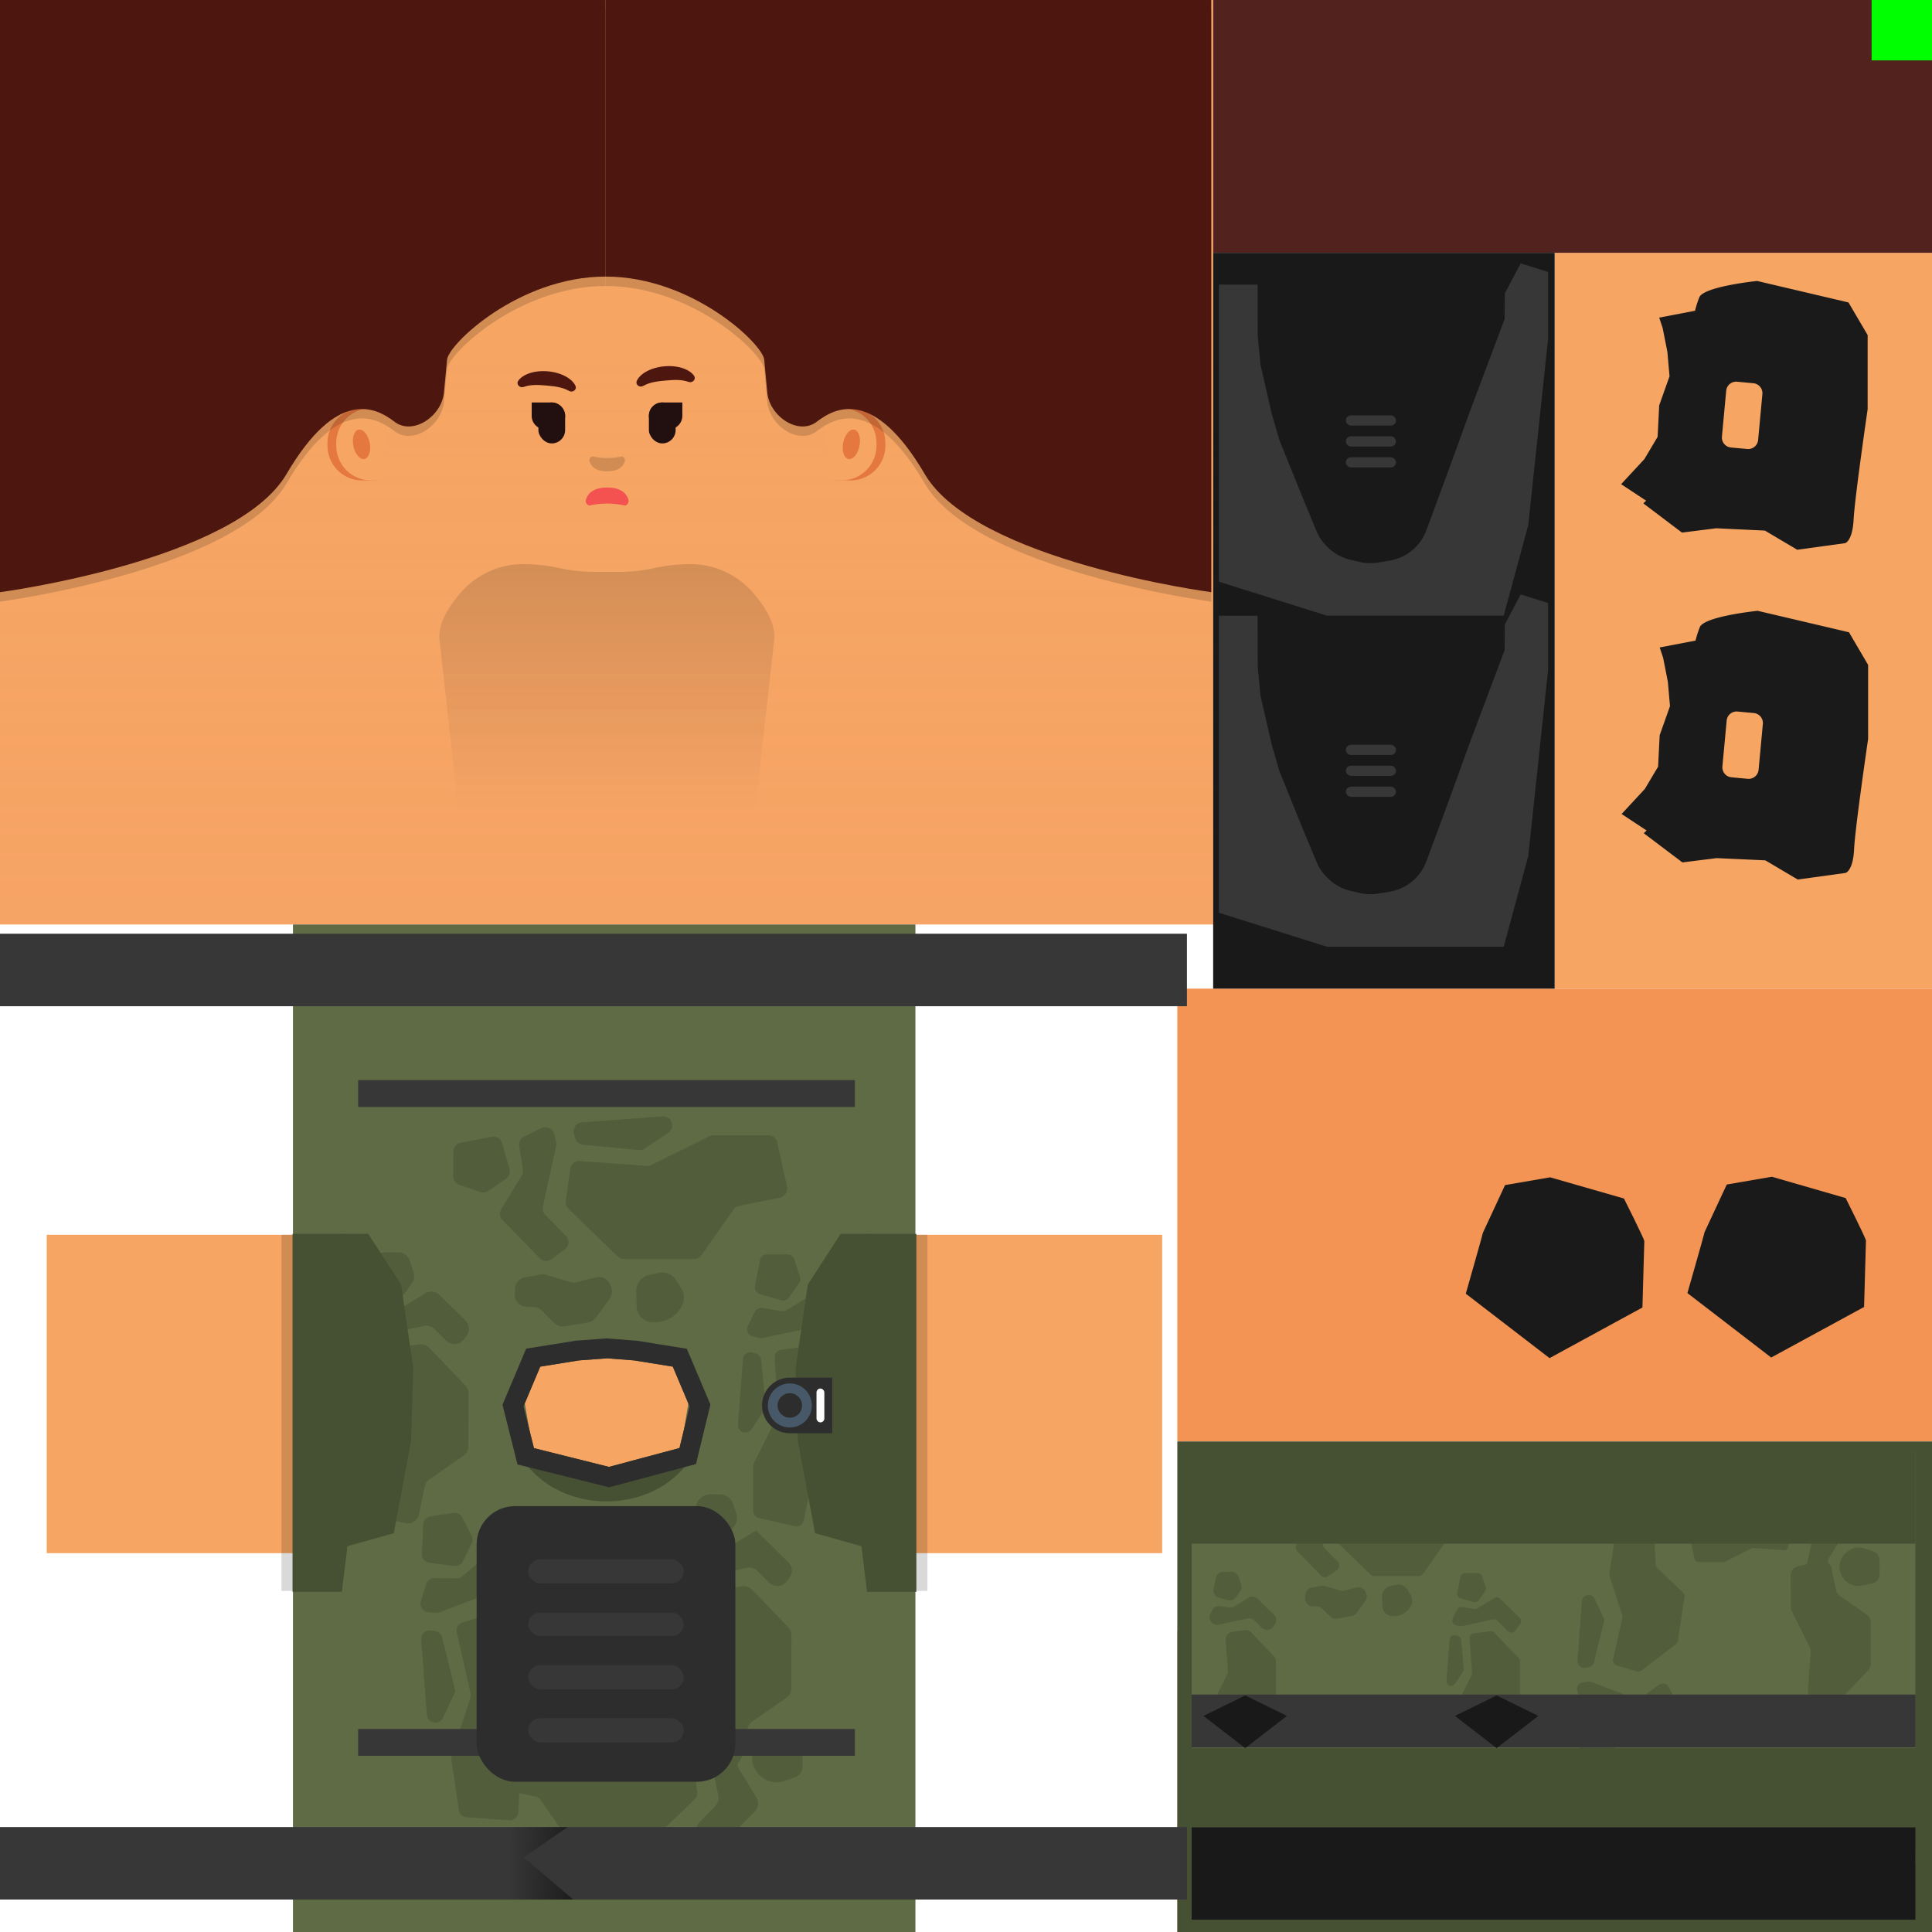 <svg xmlns="http://www.w3.org/2000/svg" xmlns:xlink="http://www.w3.org/1999/xlink" viewBox="0 0 1024 1024"><defs><style>.cls-1{isolation:isolate;}.cls-2{fill:#fff;}.cls-3{fill:#f39454;}.cls-4{fill:#f6a563;}.cls-5{opacity:0.1;mix-blend-mode:multiply;fill:url(#linear-gradient);}.cls-10,.cls-6{opacity:0.15;mix-blend-mode:overlay;}.cls-6{fill:url(#linear-gradient-2);}.cls-7{fill:#e4783e;}.cls-8{fill:red;}.cls-9{fill:#220f0f;}.cls-11{fill:#f45151;}.cls-12{fill:#4d160e;}.cls-13{fill:blue;}.cls-14{fill:#51221e;}.cls-15,.cls-23{fill:#465033;}.cls-16{fill:#191919;}.cls-17{fill:#5e6b44;}.cls-18{opacity:0.5;}.cls-19{fill:#1a1a1a;}.cls-20{fill:#373737;}.cls-21{fill:#2d2d2d;}.cls-22{fill:url(#linear-gradient-3);}.cls-23{stroke:#465033;stroke-miterlimit:10;}.cls-24{fill:#475969;}.cls-25{fill:#fcfcfc;}.cls-26{fill:lime;}</style><linearGradient id="linear-gradient" x1="321.5" y1="490" x2="321.5" y2="187.52" gradientUnits="userSpaceOnUse"><stop offset="0" stop-color="#f69878"/><stop offset="1" stop-color="#f69878" stop-opacity="0"/></linearGradient><linearGradient id="linear-gradient-2" x1="321.68" y1="286" x2="321.68" y2="431.12" gradientUnits="userSpaceOnUse"><stop offset="0"/><stop offset="1" stop-opacity="0"/></linearGradient><linearGradient id="linear-gradient-3" x1="269.68" y1="987.48" x2="341.52" y2="988.41" gradientUnits="userSpaceOnUse"><stop offset="0" stop-opacity="0"/><stop offset="1"/></linearGradient></defs><title>militaryFemaleA</title><g class="cls-1"><g id="Layer_2" data-name="Layer 2"><g id="Layer_1-2" data-name="Layer 1"><rect class="cls-2" width="1024" height="1024"/><rect class="cls-3" x="624" y="524" width="400" height="240"/><rect class="cls-4" width="643" height="490"/><rect class="cls-5" y="139.59" width="643" height="350.41"/><rect class="cls-4" x="824" y="134" width="200" height="390"/><path class="cls-6" d="M366,299h0a89.81,89.81,0,0,0-19.13,2.07h0a89.33,89.33,0,0,1-19.14,2.07H315.59a89.26,89.26,0,0,1-19.14-2.07h0A89.81,89.81,0,0,0,277.32,299h0a43.74,43.74,0,0,0-33,15c-6.51,7.48-12.32,16.72-11.37,25.21l15.3,137,71.88,5.58,1.52-2.82,1.52,2.82,71.87-5.58,15.31-137c.95-8.49-4.86-17.73-11.38-25.21A43.71,43.71,0,0,0,366,299Z"/><path class="cls-7" d="M442.55,216.37h8.29a18.41,18.41,0,0,1,18.41,18.41v1.43a18.41,18.41,0,0,1-18.41,18.41h-8.29a0,0,0,0,1,0,0V216.37a0,0,0,0,1,0,0Z"/><path class="cls-4" d="M437.85,216.37h8.29a18.41,18.41,0,0,1,18.41,18.41v1.43a18.41,18.41,0,0,1-18.41,18.41h-8.29a0,0,0,0,1,0,0V216.37A0,0,0,0,1,437.85,216.37Z"/><ellipse class="cls-7" cx="451.21" cy="235.5" rx="7.93" ry="4.4" transform="translate(132.36 632.21) rotate(-78.77)"/><path class="cls-7" d="M173.56,216.37h8.29a18.41,18.41,0,0,1,18.41,18.41v1.43a18.41,18.41,0,0,1-18.41,18.41h-8.29a0,0,0,0,1,0,0V216.37A0,0,0,0,1,173.56,216.37Z" transform="translate(373.83 471) rotate(-180)"/><path class="cls-4" d="M178.26,216.37h8.29A18.41,18.41,0,0,1,205,234.78v1.43a18.41,18.41,0,0,1-18.41,18.41h-8.29a0,0,0,0,1,0,0V216.37a0,0,0,0,1,0,0Z" transform="translate(383.22 471) rotate(-180)"/><ellipse class="cls-7" cx="191.61" cy="235.5" rx="4.4" ry="7.93" transform="translate(-42.19 41.82) rotate(-11.23)"/><polygon class="cls-4" points="579.88 654.47 544.43 654.47 491.56 654.47 460 654.47 460 654.47 445.83 654.47 428.62 681.05 422.17 725.5 423.38 763.65 432.45 812.23 457.05 819.12 460 823.21 460 823.21 491.56 823.21 544.43 823.21 579.88 823.21 615.98 823.21 615.98 654.47 579.88 654.47"/><polygon class="cls-4" points="194.91 654.47 180.74 654.47 180.74 654.47 149.18 654.47 96.31 654.47 60.86 654.47 24.76 654.47 24.76 823.21 60.86 823.21 96.31 823.21 149.18 823.21 180.74 823.21 180.74 823.21 183.69 819.12 208.29 812.23 217.36 763.65 218.57 725.5 212.12 681.05 194.91 654.47"/><rect class="cls-4" x="624" y="864.49" width="400" height="159.51"/><rect class="cls-8" x="992" width="32" height="32"/><ellipse class="cls-4" cx="320.36" cy="746.08" rx="73.24" ry="132.26"/><rect class="cls-9" x="343.93" y="213.32" width="14.17" height="21.7" rx="7.09" ry="7.09"/><path class="cls-9" d="M352.79,211.55h0a7.09,7.09,0,0,1,7.09,7.09v10.63a0,0,0,0,1,0,0h-7.09a7.09,7.09,0,0,1-7.09-7.09v-3.54A7.09,7.09,0,0,1,352.79,211.55Z" transform="translate(132.38 573.2) rotate(-90)"/><path class="cls-10" d="M329.57,241.91h0a35.21,35.21,0,0,1-15.49,0h0a2,2,0,0,0-1.6,2.54c1.22,4,4.94,5.35,9.33,5.36h0c4.4,0,8.12-1.36,9.34-5.36A2,2,0,0,0,329.57,241.91Z"/><path class="cls-11" d="M331.17,267.94h0a42.45,42.45,0,0,0-18.7,0h0a2.41,2.41,0,0,1-1.93-3.06c1.48-4.83,6-6.47,11.27-6.47h0c5.3,0,9.79,1.64,11.26,6.47A2.4,2.4,0,0,1,331.17,267.94Z"/><path class="cls-12" d="M340.93,204.54c3.61-2.06,7.82-2.48,11.88-2.84s8.27-.68,12.18.72c2,.74,4.12-1.32,2.9-3.21-2.1-3.21-8.15-5.74-15.75-5.06s-13.12,4.2-14.62,7.73C336.65,204,339.08,205.62,340.93,204.54Z"/><path class="cls-12" d="M301.61,207.2c-3.61-2.06-7.82-2.49-11.87-2.84s-8.27-.68-12.19.72c-2,.73-4.11-1.32-2.89-3.21,2.1-3.21,8.14-5.74,15.74-5.06s13.12,4.2,14.62,7.73C305.9,206.61,303.46,208.27,301.61,207.2Z"/><rect class="cls-9" x="285.36" y="213.32" width="14.17" height="21.7" rx="7.09" ry="7.09" transform="translate(584.89 448.34) rotate(-180)"/><path class="cls-9" d="M290.67,211.55h7.09a0,0,0,0,1,0,0v10.63a7.09,7.09,0,0,1-7.09,7.09h0a7.09,7.09,0,0,1-7.09-7.09v-3.54a7.09,7.09,0,0,1,7.09-7.09Z" transform="translate(70.26 511.09) rotate(-90)"/><g class="cls-10"><path d="M321,5V151.59c-46.33,0-83.91,36.38-84.07,44.26v.05L235.3,213c-1.2,12.75-16.54,22.95-26.23,15.52s-30.16-18.38-57.22,27.74S0,318.87,0,318.87V5Z"/><path d="M321,5V151.59c46.33,0,83.91,36.38,84.07,44.26v.05l1.61,17.1c1.2,12.75,16.54,22.95,26.23,15.52s30.16-18.38,57.22,27.74S642,318.87,642,318.87V5Z"/></g><path class="cls-12" d="M321,0V146.59c-46.33,0-83.91,36.38-84.07,44.26v.05L235.3,208c-1.2,12.75-16.54,22.95-26.23,15.52s-30.16-18.38-57.22,27.74S0,313.87,0,313.87V0Z"/><path class="cls-12" d="M321,0V146.59c46.33,0,83.91,36.38,84.07,44.26v.05l1.61,17.1c1.2,12.75,16.54,22.95,26.23,15.52s30.16-18.38,57.22,27.74S642,313.87,642,313.87V0Z"/><rect class="cls-13" x="992" width="32" height="32"/><rect class="cls-14" x="643" width="381" height="134"/><rect class="cls-15" x="624" y="764" width="400" height="260"/><rect class="cls-16" x="643" y="134" width="181" height="390"/><path class="cls-17" d="M155.28,490v534H485.19V490Zm167.5,291.86L283,771.94l-5.54-32.11,8.89-21.07,20.46-3.3,15.08-1.11,14.26,1.11,20.46,3.3,8.9,21.07-5.35,32.06Z"/><g class="cls-18"><path class="cls-15" d="M298.26,917.53l28.91,14.35a4.47,4.47,0,0,0,2.33.45l33.08-2.43a4.49,4.49,0,0,1,4.79,3.88l2.19,16a4.5,4.5,0,0,1-1.33,3.85l-24.47,23.62a4.5,4.5,0,0,1-3.13,1.26H306a4.5,4.5,0,0,1-3.68-1.91L286.49,954a4.48,4.48,0,0,0-2.78-1.82L263.35,948a4.5,4.5,0,0,1-3.49-5.4l4.95-22a4.49,4.49,0,0,1,4.39-3.52h27.05A4.53,4.53,0,0,1,298.26,917.53Z"/><path class="cls-15" d="M374.44,922.76l6.29,28.82a6.24,6.24,0,0,1-1.65,5.71l-8.14,8.26a6.24,6.24,0,0,0,.77,9.43l3.72,2.72a6.26,6.26,0,0,0,8.14-.68L400,960.19a6.25,6.25,0,0,0,.86-7.63l-9.1-14.85a6.24,6.24,0,0,1-.84-4.26l1.57-9.67a6.23,6.23,0,0,0-3.43-6.62l-5.49-2.66a6.24,6.24,0,0,0-8.77,4.06l-.34,1.32A6.23,6.23,0,0,0,374.44,922.76Z"/><path class="cls-15" d="M425.41,926.81v9.32a6.37,6.37,0,0,1-4.32,6L415.83,944a12.61,12.61,0,0,1-11.25-1.56l-.51-.35a12.62,12.62,0,0,1-5-13.82h0a12.61,12.61,0,0,1,14.54-9l6.61,1.28A6.37,6.37,0,0,1,425.41,926.81Z"/><path class="cls-15" d="M239.37,930.58l9.92-30.71a4.54,4.54,0,0,0,.1-2.37l-7.29-32.36a4.5,4.5,0,0,1,3.13-5.31l15.5-4.53a4.53,4.53,0,0,1,4,.75l27,20.71a4.47,4.47,0,0,1,1.71,2.9l5.11,34.23a4.49,4.49,0,0,1-1.35,3.93l-20,19a4.5,4.5,0,0,0-1.4,3l-1.1,20.75a4.5,4.5,0,0,1-4.83,4.25l-22.51-1.64a4.53,4.53,0,0,1-4.13-3.83l-4-26.76A4.47,4.47,0,0,1,239.37,930.58Z"/><path class="cls-15" d="M232.9,854.61l28.84-11a4.52,4.52,0,0,1,4.25.57l11.77,8.58a4.51,4.51,0,0,0,6.65-1.56l3.76-7.2a4.51,4.51,0,0,0-1.35-5.74l-21.39-15.47a4.52,4.52,0,0,0-5.54.2L245,835.51a4.52,4.52,0,0,1-3,1.06l-11.73-.16a4.52,4.52,0,0,0-4.36,3.16l-2.85,9.08a4.51,4.51,0,0,0,3.84,5.83l3.88.4A4.5,4.5,0,0,0,232.9,854.61Z"/><path class="cls-15" d="M228.5,864.18l2.2.35a4.51,4.51,0,0,1,3.66,3.36l6.68,26.9a4.5,4.5,0,0,1-.29,3l-5.92,12.67a4.51,4.51,0,0,1-6.67,1.78h0a4.51,4.51,0,0,1-1.91-3.36l-3-39.92A4.5,4.5,0,0,1,228.5,864.18Z"/><path class="cls-15" d="M228.24,803.68l12.07-1.8a4.49,4.49,0,0,1,4.67,2.38l5,9.77a4.48,4.48,0,0,1,0,4.05l-4.63,9.44a4.52,4.52,0,0,1-4.62,2.49l-13.16-1.69a4.5,4.5,0,0,1-3.93-4.66l.69-15.72A4.5,4.5,0,0,1,228.24,803.68Z"/><path class="cls-15" d="M366.63,902.13l12-24.06a6.23,6.23,0,0,0,.64-3.23l-1.83-26a6.24,6.24,0,0,1,5.4-6.63l10.59-1.42a6.25,6.25,0,0,1,5.33,1.87l19,19.82a6.21,6.21,0,0,1,1.73,4.34l-.08,28a6.22,6.22,0,0,1-2.67,5.1l-18,12.52a6.21,6.21,0,0,0-2.54,3.85l-3,14.48a6.24,6.24,0,0,1-7.5,4.82l-15-3.42a6.25,6.25,0,0,1-4.85-6.11l.06-21.13A6.22,6.22,0,0,1,366.63,902.13Z"/><path class="cls-15" d="M371.32,836.3,395.79,831a6.24,6.24,0,0,1,5.71,1.66l6.19,6.14a6.25,6.25,0,0,0,9.43-.74l1.4-1.91a6.26,6.26,0,0,0-.66-8.15L400.74,811.2l-16.3,9.93a6.26,6.26,0,0,1-4.27.83l-7.51-1.25a6.25,6.25,0,0,0-6.63,3.42l-1.63,3.33a6.24,6.24,0,0,0,4,8.78h0A6.1,6.1,0,0,0,371.32,836.3Z"/><path class="cls-15" d="M376.62,792h4.69a7.78,7.78,0,0,1,7.34,5.28l1.56,4.62a7.76,7.76,0,0,1-1,6.91h0a14,14,0,0,1-15.35,5.48l-.76-.22a7.77,7.77,0,0,1-5.49-9l1.35-6.85A7.76,7.76,0,0,1,376.62,792Z"/><path class="cls-15" d="M289.59,675.72l12.58,3.72a6.67,6.67,0,0,0,3.49.08L315.75,677a6.61,6.61,0,0,1,7.91,4.4l.38,1.19a6.61,6.61,0,0,1-1,5.9l-7.16,9.82a6.61,6.61,0,0,1-4.2,2.61L299.52,703a6.62,6.62,0,0,1-5.81-1.84l-6.41-6.43a6.58,6.58,0,0,0-4.49-1.93l-3.58-.11a6.6,6.6,0,0,1-6.41-6.92l.13-2.64a6.61,6.61,0,0,1,5.47-6.19l8.16-1.43A6.67,6.67,0,0,1,289.59,675.72Z"/><path class="cls-15" d="M344.09,675.76l5.14-1.1a8.66,8.66,0,0,1,9.27,4l2.81,4.68a8.68,8.68,0,0,1,.57,7.79h0a15.66,15.66,0,0,1-15.47,9.64l-.89,0a8.68,8.68,0,0,1-8.13-8.5l-.16-7.81A8.68,8.68,0,0,1,344.09,675.76Z"/><path class="cls-15" d="M195.44,773.89l12-24.07a6.21,6.21,0,0,0,.64-3.23l-1.84-26a6.25,6.25,0,0,1,5.4-6.63l10.6-1.42a6.25,6.25,0,0,1,5.33,1.87l19,19.82a6.2,6.2,0,0,1,1.74,4.34l-.08,27.95a6.25,6.25,0,0,1-2.67,5.11l-18,12.51A6.26,6.26,0,0,0,225.1,788l-3,14.48a6.25,6.25,0,0,1-7.5,4.82l-15-3.43a6.23,6.23,0,0,1-4.85-6.1l.06-21.14A6.21,6.21,0,0,1,195.44,773.89Z"/><path class="cls-15" d="M200.13,708.06l24.47-5.27a6.27,6.27,0,0,1,5.71,1.67l6.19,6.14a6.25,6.25,0,0,0,9.43-.75l1.4-1.91a6.24,6.24,0,0,0-.66-8.14L233,686.37a6.25,6.25,0,0,0-7.63-.88l-12.14,7.4a6.2,6.2,0,0,1-4.27.82l-7.51-1.24a6.23,6.23,0,0,0-6.63,3.41l-1.63,3.33a6.24,6.24,0,0,0,4,8.79h0A6.37,6.37,0,0,0,200.13,708.06Z"/><path class="cls-15" d="M204.17,663.76l7,0a6.25,6.25,0,0,1,5.9,4.24l2.15,6.38a6.25,6.25,0,0,1-.79,5.56l-3.61,5.19a6.25,6.25,0,0,1-6.84,2.44l-7.45-2.13a6.24,6.24,0,0,1-4.41-7.21L198,668.8A6.25,6.25,0,0,1,204.17,663.76Z"/><path class="cls-15" d="M399.59,775.46l12.56-25.12a3.94,3.94,0,0,0,.4-2l-2-28.78a3.92,3.92,0,0,1,3.39-4.16l13.93-1.87a4,4,0,0,1,3.35,1.17L451.67,736a3.94,3.94,0,0,1,1.09,2.73l-.09,30.1a3.91,3.91,0,0,1-1.68,3.21l-19.71,13.73a3.87,3.87,0,0,0-1.6,2.42L426,805.92a3.92,3.92,0,0,1-4.71,3l-19.15-4.36a3.92,3.92,0,0,1-3-3.84l.07-23.54A3.9,3.9,0,0,1,399.59,775.46Z"/><path class="cls-15" d="M404,709.26l26.24-5.64a3.93,3.93,0,0,1,3.59,1l9,8.92a3.92,3.92,0,0,0,5.92-.46l4.18-5.71a3.91,3.91,0,0,0-.41-5.11l-16.38-16.11a3.9,3.9,0,0,0-4.78-.55l-14.43,8.78a3.89,3.89,0,0,1-2.68.52l-10.08-1.67a3.92,3.92,0,0,0-4.16,2.15l-3.64,7.44a3.91,3.91,0,0,0,2.54,5.51l3.29.86A3.91,3.91,0,0,0,404,709.26Z"/><path class="cls-15" d="M398.94,716.92l1.85.59a3.9,3.9,0,0,1,2.7,3.37l2.23,24a4,4,0,0,1-.64,2.53l-6.76,10.13a3.92,3.92,0,0,1-6,.65h0a3.91,3.91,0,0,1-1.2-3.13l2.68-34.74A3.92,3.92,0,0,1,398.94,716.92Z"/><path class="cls-15" d="M406.65,664.84l10.62,0a3.94,3.94,0,0,1,3.7,2.67L424,676.6a3.94,3.94,0,0,1-.5,3.49l-5.22,7.51a3.93,3.93,0,0,1-4.3,1.54L402.91,686a3.92,3.92,0,0,1-2.77-4.52L402.79,668A3.92,3.92,0,0,1,406.65,664.84Z"/><path class="cls-15" d="M376.09,602.14l-30.9,15.33a4.86,4.86,0,0,1-2.49.49l-35.34-2.61a4.83,4.83,0,0,0-5.13,4.15l-2.34,17.1a4.84,4.84,0,0,0,1.43,4.11L327.46,666a4.81,4.81,0,0,0,3.35,1.35h37a4.8,4.8,0,0,0,3.94-2l16.94-24.16a4.78,4.78,0,0,1,3-2l21.75-4.45a4.82,4.82,0,0,0,3.74-5.77l-5.29-23.53a4.82,4.82,0,0,0-4.7-3.75H378.23A4.84,4.84,0,0,0,376.09,602.14Z"/><path class="cls-15" d="M294.77,607.3l-7,32.2a4.82,4.82,0,0,0,1.28,4.4L299.94,655a4.82,4.82,0,0,1-.6,7.27l-7,5.12a4.82,4.82,0,0,1-6.28-.53l-19.72-20.17a4.82,4.82,0,0,1-.66-5.88l10.84-17.69a4.75,4.75,0,0,0,.65-3.29l-2-12.37a4.83,4.83,0,0,1,2.65-5.11l9.15-4.44A4.81,4.81,0,0,1,293.7,601l1,4.05A4.76,4.76,0,0,1,294.77,607.3Z"/><path class="cls-15" d="M304.19,601.13l.72,2.28a4.84,4.84,0,0,0,4.13,3.33l29.49,2.82a4.91,4.91,0,0,0,3.12-.78l12.45-8.27a4.8,4.8,0,0,0,.83-7.32h0a4.78,4.78,0,0,0-3.84-1.49l-42.67,3.17A4.82,4.82,0,0,0,304.19,601.13Z"/><path class="cls-15" d="M240.21,610.4v13.05a4.8,4.8,0,0,0,3.26,4.55l11.11,3.79a4.81,4.81,0,0,0,4.29-.59l9.25-6.39a4.81,4.81,0,0,0,1.9-5.27l-3.86-13.65a4.81,4.81,0,0,0-5.54-3.41l-16.51,3.2A4.81,4.81,0,0,0,240.21,610.4Z"/></g><rect class="cls-17" x="631.59" y="769.25" width="383.62" height="218.34"/><rect class="cls-15" x="625.61" y="926.56" width="396.84" height="53.53"/><g class="cls-18"><path class="cls-15" d="M914.41,827.71l14-7a2.2,2.2,0,0,1,1.13-.22l16,1.18a2.19,2.19,0,0,0,2.33-1.88l1.06-7.77a2.18,2.18,0,0,0-.65-1.86L936.5,798.72a2.2,2.2,0,0,0-1.52-.61H918.19a2.2,2.2,0,0,0-1.79.93l-7.7,11a2.16,2.16,0,0,1-1.35.89l-9.88,2a2.18,2.18,0,0,0-1.69,2.62l2.4,10.69a2.18,2.18,0,0,0,2.13,1.7h13.13A2.15,2.15,0,0,0,914.41,827.71Z"/><path class="cls-15" d="M955.82,837.55l5-22.83a4.91,4.91,0,0,0-1.31-4.52L953,803.65a5,5,0,0,1,.61-7.47l3-2.15a4.94,4.94,0,0,1,6.45.54l13,13.33a4.93,4.93,0,0,1,.68,6l-7.21,11.77a4.94,4.94,0,0,0-.66,3.38l1.25,7.66a4.94,4.94,0,0,1-2.73,5.24l-4.34,2.11a4.94,4.94,0,0,1-7-3.22l-.27-1A5,5,0,0,1,955.82,837.55Z"/><path class="cls-15" d="M996.2,834.34V827a5.06,5.06,0,0,0-3.42-4.79l-4.17-1.42A10,10,0,0,0,979.7,822l-.41.28a10,10,0,0,0-3.94,11h0a10,10,0,0,0,11.53,7.1l5.23-1A5,5,0,0,0,996.2,834.34Z"/><path class="cls-15" d="M853.13,835.45,859.77,856a3,3,0,0,1,.08,1.6L855,879.29a3,3,0,0,0,2.1,3.56l10.38,3a3,3,0,0,0,2.68-.51l18.08-13.87a3,3,0,0,0,1.14-2l3.43-22.92a3.05,3.05,0,0,0-.91-2.64l-13.41-12.74a3,3,0,0,1-.94-2l-.74-13.9a3,3,0,0,0-3.23-2.85l-15.08,1.11a3,3,0,0,0-2.77,2.56L853,834.07A3.06,3.06,0,0,0,853.13,835.45Z"/><path class="cls-15" d="M843.69,891.54l22.84,8.69a3.59,3.59,0,0,0,3.37-.46l9.33-6.79a3.57,3.57,0,0,1,5.26,1.23l3,5.71a3.56,3.56,0,0,1-1.07,4.55l-16.95,12.25a3.56,3.56,0,0,1-4.38-.16l-11.78-9.89a3.59,3.59,0,0,0-2.34-.83l-9.3.12a3.56,3.56,0,0,1-3.45-2.5l-2.26-7.2a3.56,3.56,0,0,1,3-4.61l3.08-.32A3.62,3.62,0,0,1,843.69,891.54Z"/><path class="cls-15" d="M840.2,884l1.75-.28a3.54,3.54,0,0,0,2.89-2.66l5.3-21.31a3.64,3.64,0,0,0-.23-2.37l-4.7-10a3.56,3.56,0,0,0-5.28-1.41h0a3.55,3.55,0,0,0-1.51,2.66l-2.35,31.63A3.56,3.56,0,0,0,840.2,884Z"/><path class="cls-15" d="M840,931.89l9.57,1.43a3.57,3.57,0,0,0,3.7-1.89l4-7.73a3.56,3.56,0,0,0,0-3.21L853.61,913a3.55,3.55,0,0,0-3.65-2l-10.43,1.33a3.56,3.56,0,0,0-3.11,3.69l.54,12.46A3.55,3.55,0,0,0,840,931.89Z"/><path class="cls-15" d="M949.63,853.89,959.16,873a4.93,4.93,0,0,1,.51,2.56l-1.45,20.58a5,5,0,0,0,4.28,5.25l8.39,1.12a5,5,0,0,0,4.22-1.47l15.07-15.71a4.89,4.89,0,0,0,1.38-3.44l-.06-22.15a5,5,0,0,0-2.12-4l-14.23-9.91a5,5,0,0,1-2-3.06l-2.38-11.47a5,5,0,0,0-5.94-3.82l-11.9,2.72a4.93,4.93,0,0,0-3.85,4.83l.05,16.75A4.9,4.9,0,0,0,949.63,853.89Z"/><path class="cls-15" d="M953.35,906.05l19.38,4.17a5,5,0,0,0,4.53-1.32l4.9-4.86a4.94,4.94,0,0,1,7.47.59l1.11,1.51a5,5,0,0,1-.52,6.45l-13.56,13.34-12.92-7.86a4.94,4.94,0,0,0-3.38-.66l-6,1a4.93,4.93,0,0,1-5.25-2.71l-1.29-2.63a5,5,0,0,1,3.2-7h0A5,5,0,0,1,953.35,906.05Z"/><path class="cls-15" d="M889.09,806.06h2.22a3.67,3.67,0,0,0,3.48-2.5l.74-2.19a3.68,3.68,0,0,0-.47-3.28h0a6.63,6.63,0,0,0-7.27-2.59l-.36.1a3.7,3.7,0,0,0-2.61,4.25l.64,3.25A3.7,3.7,0,0,0,889.09,806.06Z"/><path class="cls-15" d="M702.37,840.65l8,2.36a4.21,4.21,0,0,0,2.2,0l6.39-1.61a4.18,4.18,0,0,1,5,2.79l.24.75a4.19,4.19,0,0,1-.6,3.74L719,854.94a4.15,4.15,0,0,1-2.65,1.65l-7.72,1.35a4.18,4.18,0,0,1-3.68-1.17l-4.05-4.06a4.19,4.19,0,0,0-2.84-1.23l-2.27-.06a4.19,4.19,0,0,1-4.06-4.39l.08-1.67a4.2,4.2,0,0,1,3.46-3.92l5.17-.9A4.21,4.21,0,0,1,702.37,840.65Z"/><path class="cls-15" d="M736.86,840.68l3.25-.7a5.5,5.5,0,0,1,5.87,2.55l1.78,3a5.5,5.5,0,0,1,.36,4.93h0a9.91,9.91,0,0,1-9.79,6.1l-.56,0a5.5,5.5,0,0,1-5.15-5.38l-.1-4.94A5.51,5.51,0,0,1,736.86,840.68Z"/><path class="cls-15" d="M642.79,902.78l7.61-15.23a3.9,3.9,0,0,0,.41-2l-1.16-16.44a4,4,0,0,1,3.41-4.2l6.71-.89a3.93,3.93,0,0,1,3.37,1.18l12,12.54a3.91,3.91,0,0,1,1.1,2.75l0,17.69a3.93,3.93,0,0,1-1.69,3.23l-11.37,7.92a3.93,3.93,0,0,0-1.61,2.44l-1.9,9.16a4,4,0,0,1-4.75,3.05l-9.5-2.17a4,4,0,0,1-3.08-3.86l0-13.38A4.13,4.13,0,0,1,642.79,902.78Z"/><path class="cls-15" d="M645.76,861.12l15.48-3.33a4,4,0,0,1,3.62,1.05l3.91,3.89a4,4,0,0,0,6-.47l.89-1.21a4,4,0,0,0-.42-5.16l-8.64-8.49a4,4,0,0,0-4.82-.56l-7.69,4.68a3.93,3.93,0,0,1-2.7.52l-4.76-.79a4,4,0,0,0-4.19,2.16l-1,2.11a4,4,0,0,0,2.56,5.56h0A3.86,3.86,0,0,0,645.76,861.12Z"/><path class="cls-15" d="M648.31,833.09h4.46a3.93,3.93,0,0,1,3.73,2.69l1.36,4a3.93,3.93,0,0,1-.49,3.52l-2.29,3.28a4,4,0,0,1-4.33,1.55L646,846.82a3.94,3.94,0,0,1-2.79-4.56l1.18-6A3.93,3.93,0,0,1,648.31,833.09Z"/><path class="cls-15" d="M772,903.78l7.95-15.9a2.48,2.48,0,0,0,.26-1.28l-1.29-18.22a2.48,2.48,0,0,1,2.14-2.63l8.82-1.18a2.45,2.45,0,0,1,2.11.74l13,13.51a2.45,2.45,0,0,1,.69,1.72l0,19.05a2.49,2.49,0,0,1-1.07,2L792,910.31a2.51,2.51,0,0,0-1,1.53l-2.33,11.21a2.47,2.47,0,0,1-3,1.91l-12.11-2.76a2.48,2.48,0,0,1-1.93-2.42l0-14.9A2.47,2.47,0,0,1,772,903.78Z"/><path class="cls-15" d="M774.77,861.88l16.6-3.57a2.48,2.48,0,0,1,2.27.66l5.69,5.65a2.49,2.49,0,0,0,3.75-.3l2.65-3.61a2.48,2.48,0,0,0-.26-3.24L795.1,847.28a2.48,2.48,0,0,0-3-.35l-9.13,5.56a2.44,2.44,0,0,1-1.69.33l-6.38-1.06a2.48,2.48,0,0,0-2.63,1.36l-2.31,4.71a2.48,2.48,0,0,0,1.61,3.49l2.08.54A2.48,2.48,0,0,0,774.77,861.88Z"/><path class="cls-15" d="M771.57,866.73l1.18.37a2.52,2.52,0,0,1,1.71,2.13l1.4,15.2a2.47,2.47,0,0,1-.4,1.61l-4.28,6.4a2.48,2.48,0,0,1-3.78.42h0a2.52,2.52,0,0,1-.76-2l1.7-22A2.48,2.48,0,0,1,771.57,866.73Z"/><path class="cls-15" d="M776.45,833.77l6.72,0a2.47,2.47,0,0,1,2.34,1.69l1.94,5.73a2.51,2.51,0,0,1-.31,2.21l-3.31,4.76a2.49,2.49,0,0,1-2.72,1l-7-2a2.5,2.5,0,0,1-1.76-2.87l1.68-8.5A2.49,2.49,0,0,1,776.45,833.77Z"/><path class="cls-15" d="M757.11,794.09l-19.55,9.7a3.07,3.07,0,0,1-1.58.31l-22.36-1.65a3.07,3.07,0,0,0-3.25,2.63l-1.48,10.82a3,3,0,0,0,.91,2.6l16.54,16a3.09,3.09,0,0,0,2.12.85h23.39a3,3,0,0,0,2.5-1.3l10.72-15.29a3,3,0,0,1,1.88-1.23l13.77-2.82a3,3,0,0,0,2.36-3.65l-3.35-14.89a3,3,0,0,0-3-2.38H758.47A3.05,3.05,0,0,0,757.11,794.09Z"/><path class="cls-15" d="M705.65,797.36l-4.45,20.37a3.08,3.08,0,0,0,.81,2.79l6.91,7a3,3,0,0,1-.37,4.6l-4.45,3.24a3,3,0,0,1-4-.34l-12.48-12.76a3,3,0,0,1-.42-3.72l6.86-11.2a3,3,0,0,0,.41-2.08l-1.27-7.83a3,3,0,0,1,1.67-3.23l5.79-2.81a3,3,0,0,1,4.28,2l.66,2.56A3.05,3.05,0,0,1,705.65,797.36Z"/><path class="cls-15" d="M711.61,793.45l.46,1.44a3,3,0,0,0,2.61,2.11l18.66,1.78a3,3,0,0,0,2-.49l7.88-5.23a3,3,0,0,0,.52-4.63h0a3,3,0,0,0-2.43-.94l-27,2A3.05,3.05,0,0,0,711.61,793.45Z"/><path class="cls-15" d="M671.12,799.32v8.26a3,3,0,0,0,2.07,2.88l7,2.4a3,3,0,0,0,2.71-.38l5.86-4a3.06,3.06,0,0,0,1.2-3.34l-2.44-8.63a3,3,0,0,0-3.51-2.16l-10.45,2A3.05,3.05,0,0,0,671.12,799.32Z"/></g><path class="cls-19" d="M980,335.12l-48.4-11.38s-28.22,2.88-30.65,8.64a53.46,53.46,0,0,0-2.28,7.15l-19,3.63,1.82,5.46L884,361.37l1.13,12.9-5.47,15.41-.84,16.68-7,11.77-12.33,13.31,13.26,8.75-1.53,1.43,20.48,15.47,18.2-2.27L935.67,456l17.15,10.17,25.33-3.49s4-.91,4.56-12.59,7.43-58.42,7.43-58.42V352.41ZM932.09,408a5.31,5.31,0,0,1-5.77,4.79l-8.63-.81a5.3,5.3,0,0,1-4.78-5.77l2.26-24.29a5.3,5.3,0,0,1,5.77-4.79l8.62.8a5.3,5.3,0,0,1,4.79,5.77Z"/><path class="cls-15" d="M321.46,709.92c-27.89,0-50.51,19.21-50.51,42.92s22.62,42.92,50.51,42.92S372,776.55,372,752.84,349.36,709.92,321.46,709.92Zm38.68,57.56-37.36,10L283,767.53l-5.54-22.11,8.89-21.07,20.46-3.3,15.08-1.11,14.26,1.11,20.46,3.3,8.9,21.07Z"/><path class="cls-19" d="M903.48,653c0,.49-9.11,32.36-9.11,32.36l44.4,34.15L988,692.72s1-34,1-35.15S978.23,635,978.23,635L939.11,623.7l-23.89,4.12Z"/><path class="cls-19" d="M786,653.31c0,.49-9.1,32.37-9.1,32.37l44.39,34.15L870.52,693s1-34,1-35.15-10.79-22.61-10.79-22.61L821.59,624l-23.88,4.12Z"/><path class="cls-19" d="M979.73,160.3l-48.4-11.38s-28.22,2.88-30.65,8.65a51.91,51.91,0,0,0-2.27,7.14l-19,3.63,1.82,5.47,2.53,12.75,1.12,12.89-5.47,15.42-.84,16.67-7,11.78-12.34,13.31,13.27,8.74L871,266.8l20.48,15.48L909.64,280l25.79,1.22,17.14,10.16,25.34-3.49s3.94-.91,4.55-12.59,7.43-58.41,7.43-58.41v-39.3Zm-47.89,72.89a5.3,5.3,0,0,1-5.77,4.79l-8.62-.8a5.3,5.3,0,0,1-4.79-5.77l2.26-24.3a5.3,5.3,0,0,1,5.77-4.79l8.62.8a5.3,5.3,0,0,1,4.79,5.77Z"/><rect class="cls-20" x="713.32" y="394.74" width="26.58" height="5.41" rx="2.7" ry="2.7"/><rect class="cls-20" x="713.32" y="405.83" width="26.58" height="5.41" rx="2.7" ry="2.7"/><rect class="cls-20" x="713.32" y="416.93" width="26.58" height="5.41" rx="2.7" ry="2.7"/><rect class="cls-20" x="713.32" y="220.15" width="26.58" height="5.41" rx="2.7" ry="2.7"/><rect class="cls-20" x="713.32" y="231.25" width="26.58" height="5.41" rx="2.7" ry="2.7"/><rect class="cls-20" x="713.32" y="242.34" width="26.58" height="5.41" rx="2.7" ry="2.7"/><rect class="cls-20" x="189.83" y="916.39" width="263.27" height="14.22"/><rect class="cls-21" x="252.62" y="798.27" width="137.14" height="146.1" rx="20.36" ry="20.36"/><rect class="cls-20" x="279.98" y="826.43" width="82.43" height="12.81" rx="6.41" ry="6.41"/><rect class="cls-20" x="279.98" y="854.73" width="82.43" height="12.38" rx="6.19" ry="6.19"/><rect class="cls-20" x="279.98" y="882.6" width="82.43" height="12.81" rx="6.41" ry="6.41"/><rect class="cls-20" x="279.98" y="910.69" width="82.43" height="12.81" rx="6.41" ry="6.41"/><path class="cls-20" d="M806,315.06l-8.41,15.88-.11,13.64L779,393.74l-11.25,31.05L756,456.55a25.15,25.15,0,0,1-7.8,10.82h0a25.17,25.17,0,0,1-11.82,5.27l-6,1a25.15,25.15,0,0,1-9.7-.34l-4.78-1.11a25.16,25.16,0,0,1-12.13-6.73l-.59-.59a25.08,25.08,0,0,1-5.47-8.21L689.55,437l-11.5-28.5-4-13.8-6-26.11L666.6,353l-.05-26.66h-20.5V483.78l57.24,18H797l13-48,10.5-98.48V319.61Z"/><path class="cls-20" d="M806,139.59l-8.41,15.88-.11,13.64L779,218.27l-11.25,31L756,281.09a25.15,25.15,0,0,1-7.8,10.82h0a25.15,25.15,0,0,1-11.82,5.26l-6,1a25.14,25.14,0,0,1-9.7-.33l-4.78-1.11A25.32,25.32,0,0,1,703.69,290l-.59-.59a25,25,0,0,1-5.47-8.22l-8.08-19.59-11.5-28.5-4-13.8-6-26.1L666.6,177.5l-.05-26.65h-20.5V308.31l57.24,18H797l13-48,10.5-98.49V144.14Z"/><rect class="cls-20" y="968.37" width="629.1" height="38.43"/><rect class="cls-20" y="494.89" width="629.1" height="38.43"/><polygon class="cls-22" points="300.9 968.37 277.58 984.42 303.83 1006.8 254.94 1006.8 260.91 968.37 300.9 968.37"/><rect class="cls-20" x="631.59" y="898.15" width="383.62" height="28.03"/><rect class="cls-16" x="631.59" y="968.54" width="383.62" height="48.93"/><rect class="cls-20" x="189.83" y="572.5" width="263.27" height="14.22"/><rect class="cls-10" x="149.18" y="654.47" width="31.56" height="188.74" transform="translate(329.93 1497.67) rotate(-180)"/><rect class="cls-10" x="460" y="654.47" width="31.56" height="188.74"/><rect class="cls-23" x="155.55" y="654.47" width="25.19" height="188.74" transform="translate(336.29 1497.67) rotate(-180)"/><polygon class="cls-23" points="194.91 654.47 212.12 681.05 218.57 725.5 217.36 763.65 208.29 812.23 183.69 819.12 180.74 843.21 180.74 654.47 194.91 654.47"/><rect class="cls-23" x="460" y="654.47" width="25.19" height="188.74"/><polygon class="cls-23" points="445.83 654.47 428.62 681.05 422.17 725.5 423.38 763.65 432.45 812.23 457.05 819.12 460 843.21 460 654.47 445.83 654.47"/><rect class="cls-15" x="631.59" y="769.25" width="383.62" height="48.93"/><polygon class="cls-16" points="793.26 898.63 771.13 909.47 793.26 926.54 815.38 909.47 793.26 898.63"/><polygon class="cls-16" points="659.97 898.63 637.85 909.47 659.97 926.54 682.1 909.47 659.97 898.63"/><path class="cls-21" d="M321.87,719.94l14.26,1.11,20.46,3.3,8.9,21.07-5.35,22.06-37.36,10L283,767.53l-5.54-22.11,8.89-21.07,20.46-3.3,15.08-1.11m0-10.57-.79.06L306,710.53l-.46,0-.45.07-20.46,3.3-5.76.93-2.27,5.38-8.89,21.07-1.37,3.25.85,3.42,5.55,22.1,1.53,6.14,6.14,1.53,39.8,9.91,2.64.66,2.63-.7,37.36-10,6.05-1.61,1.47-6.09,5.35-22.05.82-3.38-1.35-3.21-8.9-21.07L364,714.87l-5.76-.93-20.46-3.3-.43-.07-.43,0-14.26-1.11-.8-.06Z"/><path class="cls-21" d="M403.89,730.19h22.46a14.73,14.73,0,0,1,14.73,14.73v0a14.73,14.73,0,0,1-14.73,14.73H403.89a0,0,0,0,1,0,0V730.19A0,0,0,0,1,403.89,730.19Z" transform="translate(844.98 1489.84) rotate(-180)"/><circle class="cls-24" cx="418.62" cy="744.92" r="11.67"/><circle class="cls-21" cx="418.62" cy="744.92" r="6.5"/><rect class="cls-25" x="432.76" y="735.94" width="4.16" height="17.96" rx="2.08" ry="2.08"/><rect class="cls-26" x="992" width="32" height="32"/></g></g></g></svg>